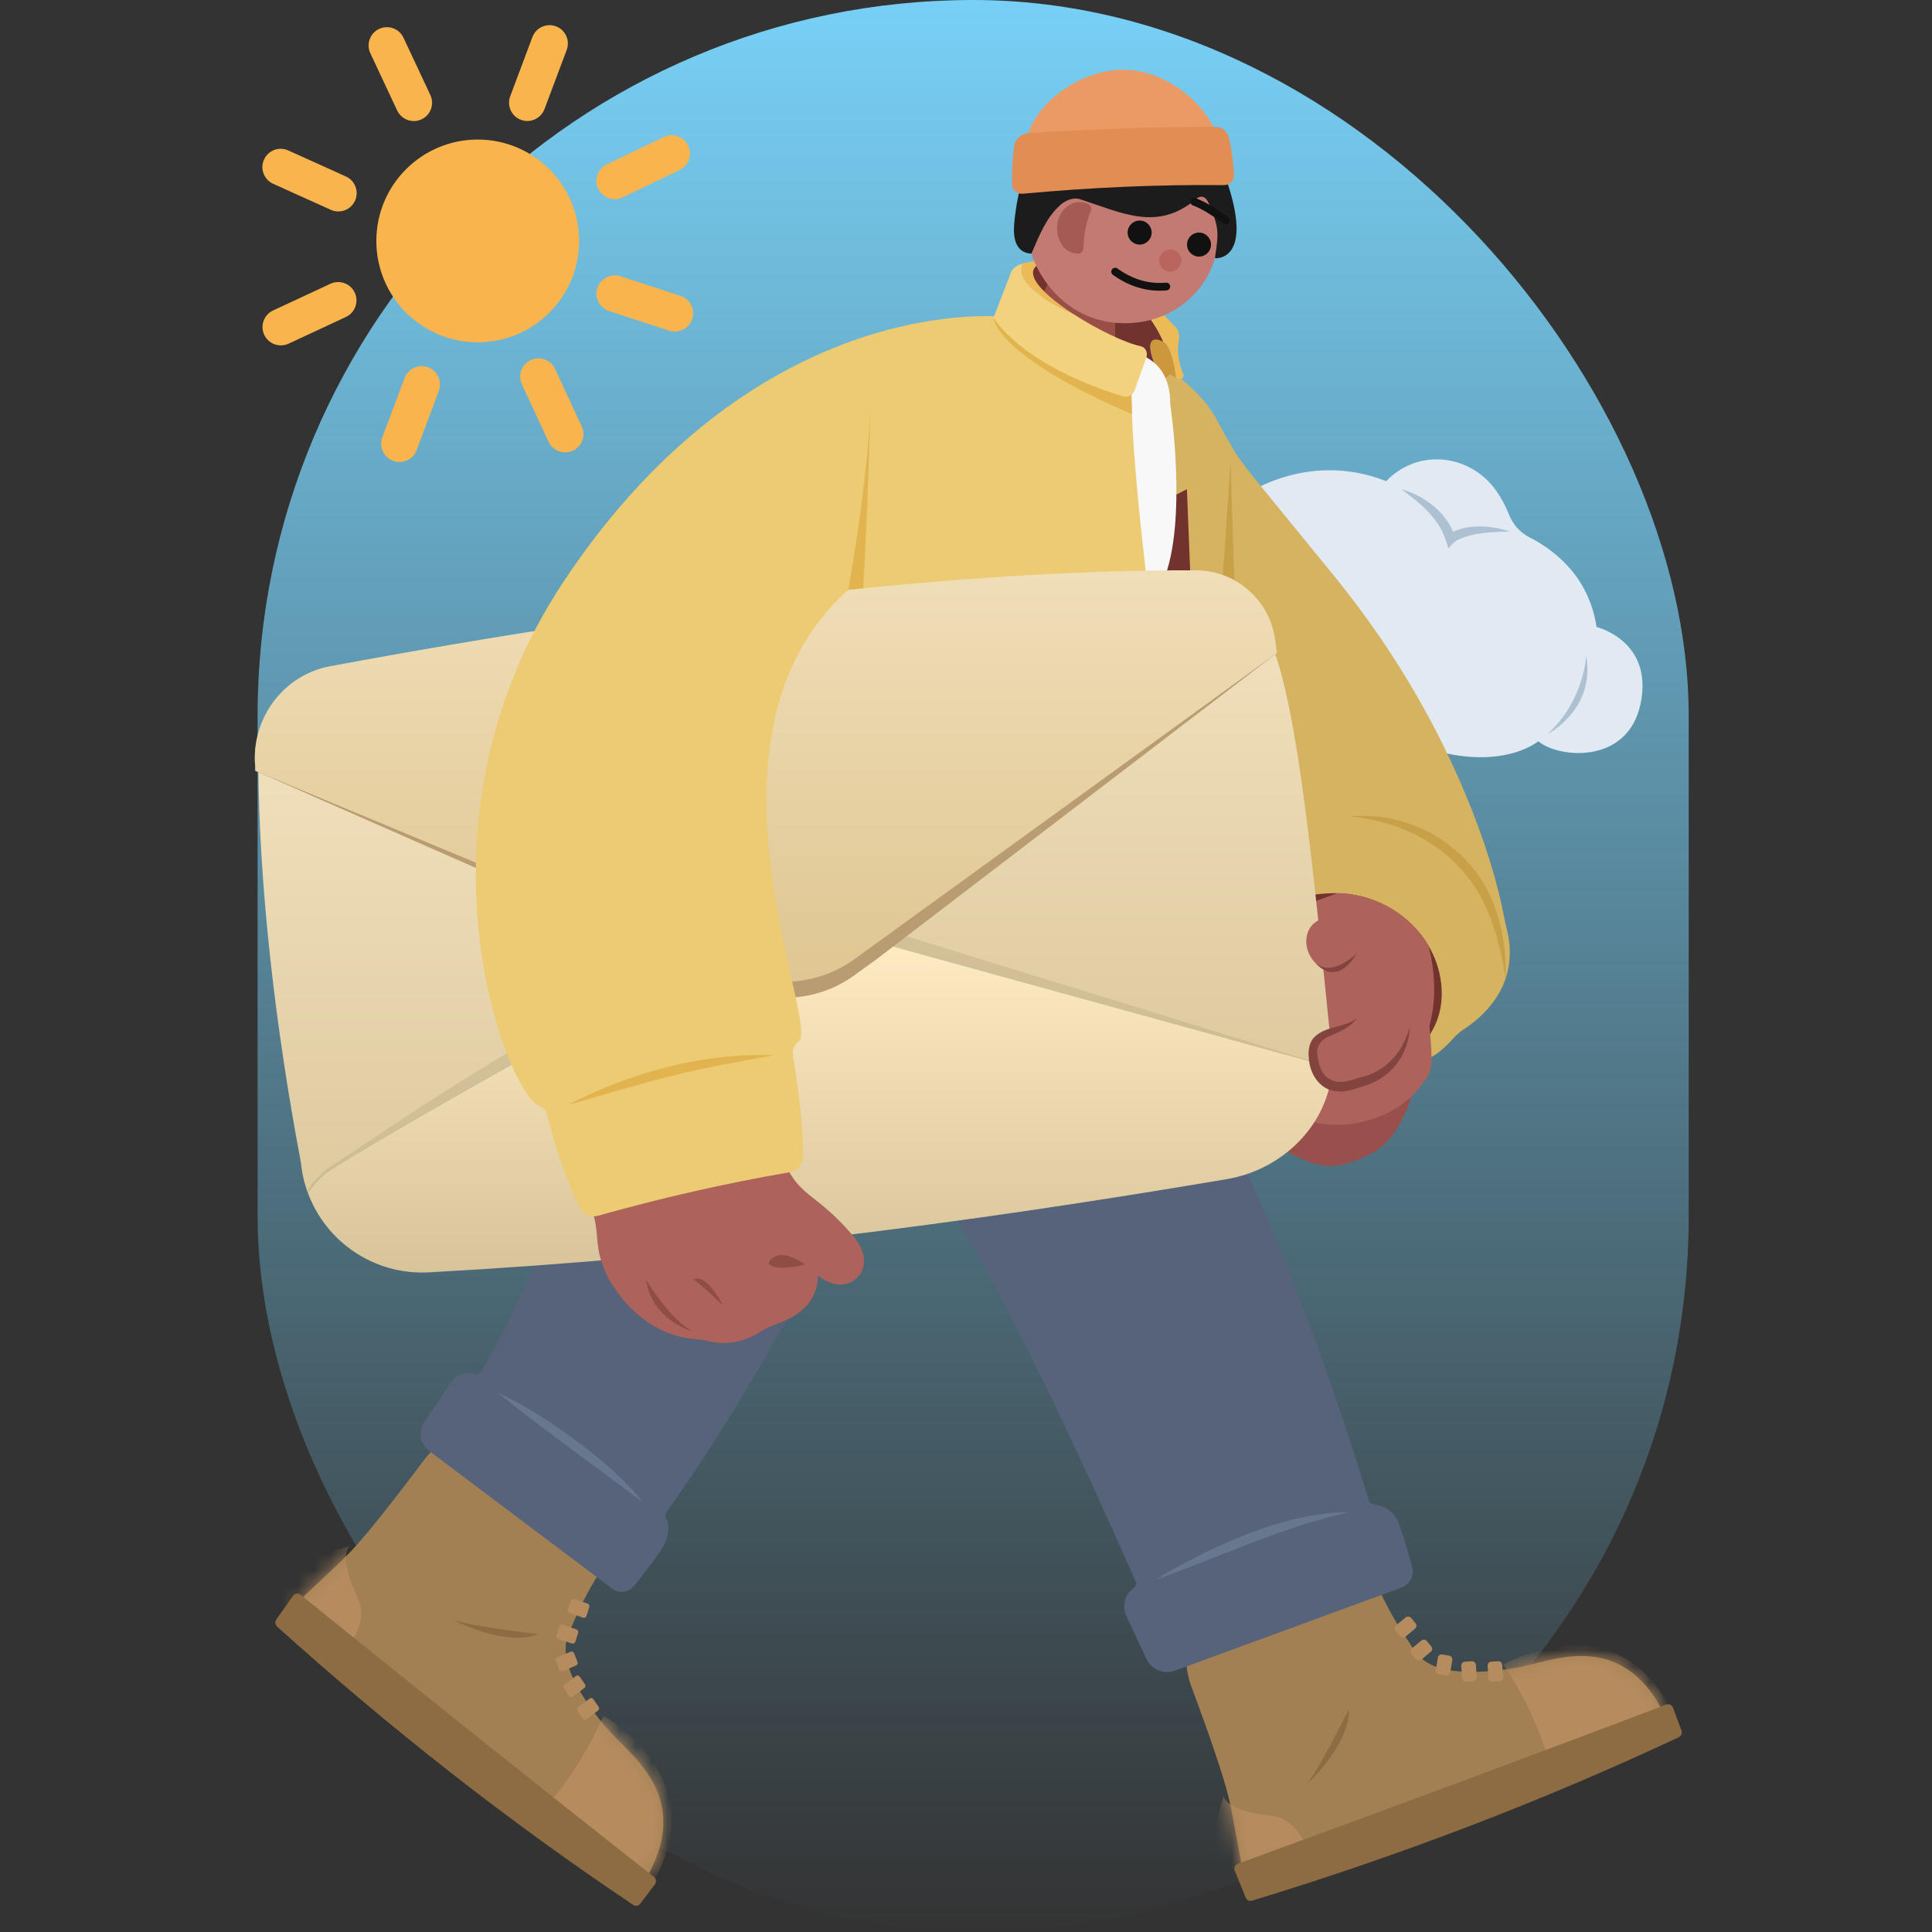 <svg width="120" height="120" viewBox="0 0 120 120" fill="none" xmlns="http://www.w3.org/2000/svg">
<rect x="0" y="0" width="120" height="120" fill="#333333" stroke="none"/>
<rect x="16" width="88.889" height="120" rx="44.444" fill="url(#paint0_linear_3302_53024)"/>
<path d="M76.749 31.13C76.749 31.13 80.834 27.818 86.107 29.887C86.107 29.887 86.445 29.477 87.099 29.1C89.062 27.97 91.554 28.583 92.886 30.416C93.191 30.833 93.48 31.343 93.727 31.963C93.973 32.584 94.42 33.084 95.009 33.381C96.349 34.057 98.679 35.679 99.164 38.943C99.164 38.943 102.72 39.798 101.897 43.719C101.095 47.529 96.761 47.087 95.547 46.039C95.547 46.039 92.758 48.413 86.906 45.82C81.053 43.224 76.746 31.133 76.746 31.133L76.749 31.13Z" fill="#E1E9F2"/>
<path d="M87.038 30.383C88.515 30.808 89.942 31.872 90.382 33.406L89.884 33.27C90.058 33.121 90.188 33.06 90.377 32.974C91.157 32.65 92.023 32.648 92.837 32.776C93.156 32.833 93.467 32.911 93.774 33.014C93.612 33.024 93.453 33.029 93.293 33.029C92.395 33.07 91.439 33.116 90.618 33.502C90.519 33.548 90.37 33.637 90.302 33.698L89.959 34.057L89.802 33.563C89.37 32.177 88.172 31.218 87.035 30.383H87.038Z" fill="#AEC1D2"/>
<path d="M98.522 40.727C98.522 40.727 98.41 43.486 96.129 45.587C96.129 45.587 99.111 44.078 98.522 40.727Z" fill="#AEC1D2"/>
<path d="M93.614 57.823C93.537 57.488 93.457 57.155 93.392 56.816C93.168 55.624 92.431 52.393 90.406 47.91C88.428 43.53 85.859 39.443 82.819 35.719L77.899 29.688C77.568 29.283 77.252 28.867 76.95 28.438C76.936 28.416 76.919 28.394 76.904 28.372C76.518 27.815 75.779 26.448 75.588 26.093C75.581 26.081 75.576 26.069 75.569 26.059C75.552 26.028 75.542 26.009 75.542 26.009C75.354 25.666 75.137 25.34 74.891 25.036C74.142 24.113 72.935 23.022 71.559 22.426C72.691 25.519 73.215 29.145 73.188 35.881L75.856 36.668C75.748 38.935 75.547 41.7 75.221 45.075L79.019 52.657L77.469 54.096L85.272 67.495L88.674 65.764C89.189 65.564 89.756 65.064 90.304 64.458C90.485 64.255 90.69 64.077 90.92 63.929C92.071 63.188 94.404 61.228 93.617 57.826L93.614 57.823Z" fill="#D5B361"/>
<path d="M87.437 68.789C87.956 67.575 87.766 65.95 88.026 64.106L77.84 69.644L78.649 70.6C78.649 70.6 79.689 71.655 81.604 72.254C82.758 72.616 83.784 72.348 85.076 71.692C85.728 71.361 86.281 70.863 86.677 70.25C86.681 70.243 86.686 70.233 86.694 70.226C87.034 69.692 87.439 68.789 87.439 68.789H87.437Z" fill="#99504D"/>
<path d="M89.548 61.723C89.548 66.308 83.529 67.935 79.948 67.935C76.368 67.935 76.305 64.407 76.305 60.979C76.305 57.55 79.347 55.477 82.927 55.477C86.508 55.477 89.55 58.294 89.55 61.725L89.548 61.723Z" fill="#72322D"/>
<path d="M103.525 106.81C101.279 101.805 97.486 102.797 95.62 103.256C94.917 103.427 94.212 103.606 93.493 103.698C88.285 104.364 87.973 102.582 87.42 101.855C87.35 101.754 87.28 101.653 87.213 101.546C86.539 100.523 85.907 99.352 85.339 98.012L73.781 101.913L73.719 102.432C73.632 103.164 73.707 103.903 73.941 104.601C75.317 108.299 75.863 110.016 76.162 111.066C76.305 111.571 76.423 112.083 76.519 112.6L77.203 116.269L91.366 111.455C95.185 111.684 103.522 106.81 103.522 106.81H103.525Z" fill="#A38054"/>
<path d="M87.92 100.823L87.647 100.494C87.561 100.392 87.409 100.378 87.306 100.463L86.722 100.949C86.619 101.034 86.605 101.186 86.69 101.289L86.963 101.618C87.048 101.72 87.201 101.734 87.303 101.649L87.888 101.163C87.991 101.078 88.005 100.926 87.92 100.823Z" fill="#B68C5F"/>
<path d="M88.896 102.257L88.623 101.928C88.538 101.825 88.386 101.811 88.283 101.896L87.698 102.382C87.596 102.468 87.581 102.62 87.667 102.722L87.94 103.051C88.025 103.154 88.177 103.168 88.28 103.083L88.865 102.597C88.967 102.511 88.981 102.359 88.896 102.257Z" fill="#B68C5F"/>
<path d="M90.007 102.834L89.586 102.763C89.454 102.741 89.33 102.829 89.308 102.961L89.181 103.711C89.159 103.842 89.247 103.967 89.379 103.989L89.8 104.06C89.932 104.082 90.056 103.994 90.078 103.862L90.205 103.112C90.227 102.981 90.139 102.856 90.007 102.834Z" fill="#B68C5F"/>
<path d="M91.413 103.182L90.987 103.211C90.854 103.219 90.753 103.334 90.762 103.467L90.813 104.226C90.822 104.359 90.937 104.46 91.07 104.451L91.496 104.423C91.629 104.414 91.73 104.299 91.721 104.166L91.67 103.407C91.662 103.274 91.546 103.173 91.413 103.182Z" fill="#B68C5F"/>
<path d="M93.05 103.182L92.624 103.211C92.491 103.219 92.39 103.334 92.399 103.467L92.449 104.226C92.458 104.359 92.573 104.46 92.706 104.451L93.133 104.423C93.266 104.414 93.367 104.299 93.358 104.166L93.307 103.407C93.298 103.274 93.183 103.173 93.05 103.182Z" fill="#B68C5F"/>
<path d="M80.945 111.039C80.945 111.039 83.833 108.518 83.792 106.145C83.792 106.145 81.556 110.672 80.945 111.039Z" fill="#8E6C43"/>
<mask id="mask0_3302_53024" style="mask-type:luminance" maskUnits="userSpaceOnUse" x="73" y="98" width="31" height="19">
<path d="M103.528 106.814C101.283 101.809 97.49 102.801 95.624 103.26C94.921 103.431 94.216 103.61 93.497 103.702C88.289 104.368 87.977 102.586 87.424 101.859C87.354 101.758 87.284 101.657 87.217 101.55C86.543 100.527 85.91 99.356 85.343 98.016L73.785 101.917L73.723 102.436C73.636 103.168 73.71 103.907 73.945 104.605C75.321 108.303 75.867 110.02 76.166 111.07C76.308 111.575 76.427 112.087 76.523 112.603L77.207 116.273L91.37 111.459C95.189 111.688 103.526 106.814 103.526 106.814H103.528Z" fill="white"/>
</mask>
<g mask="url(#mask0_3302_53024)">
<path d="M76.002 111.504C76.002 111.504 75.903 112.103 77.59 112.554C78.03 112.672 78.481 112.733 78.933 112.776C79.454 112.825 80.572 113.141 81.205 114.913C81.205 114.913 81.717 115.794 80.859 116.272L74.234 117.827L76.002 111.504Z" fill="#B68C5F"/>
<path d="M93.367 103.369C93.367 103.369 95.151 105.872 96.091 109.018L103.747 106.193C103.747 106.193 101.207 99.595 93.367 103.369Z" fill="#B68C5F"/>
</g>
<path d="M76.701 116.196L77.369 117.86C77.435 118.019 77.611 118.104 77.775 118.053C86.819 115.293 95.61 111.959 104.268 107.905C104.425 107.833 104.5 107.649 104.44 107.488L103.916 106.073C103.851 105.899 103.66 105.812 103.486 105.877C94.97 109.115 86.126 112.382 76.891 115.759C76.715 115.824 76.626 116.022 76.696 116.196H76.701Z" fill="#8E6C43"/>
<path d="M78.791 68.79L80.94 69.519C82.07 69.903 83.282 69.97 84.446 69.717C85.817 69.417 87.058 68.821 87.983 67.766L88.386 67.269C88.7 66.909 88.886 66.457 88.91 65.982C88.939 65.417 88.869 64.492 88.671 62.633L78.789 68.79H78.791Z" fill="#AD635B"/>
<path d="M39.859 117.099C42.865 112.504 40.079 109.783 38.736 108.429C38.23 107.917 37.718 107.407 37.271 106.842C34.028 102.736 35.352 101.519 35.668 100.657C35.716 100.543 35.767 100.43 35.818 100.314C36.322 99.191 36.969 98.025 37.79 96.823L28.577 89L28.113 89.225C27.461 89.541 26.884 90 26.423 90.572C24.057 93.723 22.91 95.108 22.191 95.924C21.845 96.316 21.481 96.69 21.102 97.05L18.402 99.592L29.719 109.16C31.5 112.555 39.859 117.099 39.859 117.099Z" fill="#A38054"/>
<path d="M35.269 99.975L35.448 99.419C35.477 99.332 35.569 99.284 35.653 99.313L36.498 99.603C36.583 99.632 36.629 99.726 36.602 99.815L36.423 100.371C36.394 100.458 36.303 100.506 36.218 100.477L35.373 100.187C35.289 100.158 35.243 100.064 35.269 99.975Z" fill="#B68C5F"/>
<path d="M34.578 101.58L34.757 101.025C34.785 100.938 34.877 100.89 34.962 100.919L35.807 101.208C35.891 101.237 35.937 101.331 35.911 101.421L35.732 101.976C35.703 102.063 35.611 102.111 35.527 102.082L34.682 101.793C34.597 101.764 34.551 101.669 34.578 101.58Z" fill="#B68C5F"/>
<path d="M34.743 103.702L34.528 103.161C34.494 103.077 34.533 102.978 34.617 102.941L35.443 102.591C35.525 102.555 35.621 102.596 35.655 102.683L35.87 103.224C35.904 103.308 35.865 103.407 35.781 103.444L34.955 103.794C34.873 103.83 34.776 103.789 34.743 103.702Z" fill="#B68C5F"/>
<path d="M35.346 105.343L35.015 104.868C34.962 104.793 34.979 104.689 35.052 104.633L35.776 104.097C35.848 104.044 35.95 104.061 36.003 104.136L36.334 104.612C36.387 104.686 36.37 104.79 36.297 104.846L35.573 105.382C35.501 105.435 35.399 105.418 35.346 105.343Z" fill="#B68C5F"/>
<path d="M36.194 106.745L35.863 106.27C35.81 106.195 35.827 106.091 35.899 106.036L36.624 105.5C36.696 105.447 36.797 105.463 36.851 105.538L37.181 106.014C37.234 106.089 37.218 106.193 37.145 106.248L36.421 106.784C36.348 106.837 36.247 106.82 36.194 106.745Z" fill="#B68C5F"/>
<path d="M68.421 19.252C68.421 19.252 67.639 21.305 70.428 22.367C70.428 22.367 71.311 22.604 71.886 23.031C70.746 20.414 72.195 21.21 72.195 21.21C72.222 21.218 72.246 21.227 72.27 21.239C71.903 20.419 71.468 19.767 71.019 19.25H68.421V19.252Z" fill="#72322D"/>
<path d="M64.518 16.203L63.891 16.773L64.26 17.799L65.045 18.644L66.344 17.473L64.518 16.203Z" fill="#72322D"/>
<path d="M73.501 23.288C73.407 23.054 73.03 22.043 73.219 21.144C73.257 20.954 73.248 20.753 73.177 20.57C73.151 20.502 73.117 20.434 73.071 20.377L71.994 19.254H71.012C71.461 19.771 71.895 20.422 72.262 21.243C72.653 21.451 72.9 22.453 73.052 23.472C73.226 23.544 73.412 23.568 73.499 23.395C73.516 23.363 73.513 23.325 73.499 23.291L73.501 23.288Z" fill="#ECBB58"/>
<path d="M72.192 21.212C72.192 21.212 70.743 20.413 71.882 23.033C72.08 23.18 72.242 23.352 72.317 23.542L72.689 23.248C72.689 23.248 72.865 23.39 73.058 23.472C72.897 22.388 72.626 21.326 72.192 21.215V21.212Z" fill="#CD983C"/>
<path d="M65.658 16.344L63.625 20.815L69.265 23.244V17.814L65.658 16.344Z" fill="#9A4E48"/>
<path d="M66.639 19.489C64.509 18.101 62.988 16.471 65.371 16.187C65.371 16.187 64.268 16.124 63.495 16.377C63.222 17.102 63.713 18.149 66.639 19.489Z" fill="#ECBB58"/>
<path d="M72.133 37.538V31.188L73.722 30.387L74.028 38.118L72.133 37.538Z" fill="#72322D"/>
<path d="M66.062 22.244C66.062 22.244 72.688 19.979 72.688 25.114C72.688 25.114 73.793 32.403 72.246 36.102L66.062 37.29V22.244Z" fill="#F8F8F8"/>
<path d="M76.432 28.66C76.432 28.66 75.879 37.311 75.732 38.286C75.584 39.262 76.743 38.434 76.743 38.434L76.43 28.66H76.432Z" fill="#C8A047"/>
<path d="M53.576 23.764L62.48 19.512L70.452 22.549C70.452 22.549 69.513 23.469 71.998 42.169L51.953 47.468L53.573 23.764H53.576Z" fill="#ECCB72"/>
<path d="M88.333 64.89C88.625 64.289 88.84 63.647 88.948 62.966C88.948 62.966 89.361 61.199 88.731 58.751C87.613 56.843 85.472 55.527 83.067 55.477L79.559 56.744L80.008 67.935C82.591 67.92 86.401 67.07 88.33 64.89H88.333Z" fill="#AD635B"/>
<path d="M75.678 14.562C75.678 17.459 73.211 20.25 69.514 20.069C66.136 19.902 63.715 16.889 63.715 13.646C63.715 10.749 66.127 9.578 69.514 9.578C72.902 9.578 75.678 11.664 75.678 14.562Z" fill="#C37A72"/>
<path d="M70.785 15.191C71.197 15.191 71.531 14.857 71.531 14.445C71.531 14.033 71.197 13.699 70.785 13.699C70.373 13.699 70.039 14.033 70.039 14.445C70.039 14.857 70.373 15.191 70.785 15.191Z" fill="#111111"/>
<path d="M74.473 15.937C74.885 15.937 75.219 15.603 75.219 15.191C75.219 14.779 74.885 14.445 74.473 14.445C74.061 14.445 73.727 14.779 73.727 15.191C73.727 15.603 74.061 15.937 74.473 15.937Z" fill="#111111"/>
<path d="M72.687 16.877C73.068 16.877 73.377 16.568 73.377 16.187C73.377 15.805 73.068 15.496 72.687 15.496C72.305 15.496 71.996 15.805 71.996 16.187C71.996 16.568 72.305 16.877 72.687 16.877Z" fill="#BA655E"/>
<path d="M72.048 18.057C71.022 18.057 70.039 17.726 69.124 17.072C69.016 16.994 68.991 16.842 69.069 16.733C69.146 16.625 69.298 16.601 69.407 16.678C70.36 17.361 71.345 17.651 72.42 17.557C72.553 17.545 72.668 17.644 72.68 17.776C72.693 17.909 72.594 18.028 72.461 18.037C72.323 18.049 72.186 18.054 72.05 18.054L72.048 18.057Z" fill="#111111"/>
<path d="M69.658 12.986L69.535 12.395C70.209 12.255 70.921 12.206 71.71 12.25L71.677 12.853C70.94 12.812 70.279 12.856 69.656 12.986H69.658Z" fill="#E3FF71"/>
<path d="M67.064 12.553C66.286 12.553 65.656 13.27 65.656 14.154C65.656 15.038 66.183 15.755 66.96 15.755C67.134 15.755 67.276 15.615 67.284 15.441C67.334 14.33 67.549 13.577 67.754 13.101C67.824 12.942 67.759 12.751 67.602 12.676C67.436 12.597 67.252 12.551 67.059 12.551L67.064 12.553Z" fill="#A65A54"/>
<path d="M29.672 21.262C33.149 21.262 35.969 18.442 35.969 14.965C35.969 11.487 33.149 8.668 29.672 8.668C26.194 8.668 23.375 11.487 23.375 14.965C23.375 18.442 26.194 21.262 29.672 21.262Z" fill="#FAB44D"/>
<path d="M32.754 7.516C32.621 7.516 32.486 7.492 32.356 7.444C31.769 7.224 31.47 6.567 31.689 5.981L33.07 2.301C33.29 1.714 33.947 1.415 34.533 1.635C35.12 1.854 35.42 2.511 35.2 3.098L33.819 6.777C33.647 7.234 33.215 7.516 32.754 7.516Z" fill="#FAB44D"/>
<path d="M41.914 20.594C41.798 20.594 41.678 20.575 41.562 20.538L37.827 19.319C37.23 19.124 36.904 18.481 37.1 17.885C37.295 17.289 37.935 16.963 38.534 17.158L42.269 18.378C42.865 18.573 43.191 19.215 42.996 19.812C42.839 20.292 42.395 20.596 41.916 20.596L41.914 20.594Z" fill="#FAB44D"/>
<path d="M35.102 28.096C34.672 28.096 34.262 27.852 34.071 27.437L32.415 23.873C32.15 23.303 32.398 22.627 32.968 22.364C33.538 22.099 34.214 22.347 34.477 22.917L36.133 26.481C36.399 27.051 36.15 27.727 35.58 27.99C35.426 28.062 35.262 28.096 35.102 28.096Z" fill="#FAB44D"/>
<path d="M24.813 28.696C24.68 28.696 24.545 28.672 24.414 28.623C23.828 28.404 23.528 27.747 23.748 27.16L25.129 23.481C25.349 22.894 26.005 22.595 26.592 22.814C27.179 23.034 27.478 23.691 27.258 24.277L25.877 27.957C25.706 28.413 25.274 28.696 24.813 28.696Z" fill="#FAB44D"/>
<path d="M17.442 21.453C17.015 21.453 16.605 21.209 16.412 20.797C16.146 20.227 16.392 19.551 16.962 19.285L20.523 17.626C21.093 17.361 21.769 17.607 22.035 18.177C22.3 18.747 22.054 19.423 21.484 19.688L17.923 21.347C17.768 21.419 17.604 21.453 17.445 21.453H17.442Z" fill="#FAB44D"/>
<path d="M21.014 13.134C20.857 13.134 20.698 13.103 20.548 13.033L16.965 11.415C16.393 11.156 16.14 10.483 16.398 9.911C16.656 9.338 17.33 9.085 17.902 9.343L21.485 10.961C22.057 11.219 22.311 11.893 22.053 12.465C21.862 12.885 21.449 13.134 21.017 13.134H21.014Z" fill="#FAB44D"/>
<path d="M25.701 7.519C25.274 7.519 24.863 7.278 24.67 6.865L23.002 3.306C22.736 2.739 22.98 2.06 23.55 1.795C24.12 1.529 24.796 1.773 25.061 2.343L26.73 5.902C26.995 6.469 26.752 7.148 26.182 7.413C26.025 7.486 25.86 7.522 25.701 7.522V7.519Z" fill="#FAB44D"/>
<path d="M38.178 12.372C37.755 12.372 37.347 12.135 37.152 11.727C36.879 11.162 37.118 10.481 37.685 10.211L41.227 8.511C41.792 8.238 42.473 8.477 42.744 9.045C43.017 9.61 42.778 10.291 42.21 10.561L38.668 12.261C38.509 12.338 38.342 12.372 38.178 12.372Z" fill="#FAB44D"/>
<path d="M87.714 97.339C87.516 96.561 87.231 95.649 86.902 94.671C86.666 93.964 86.031 93.5 85.328 93.447C85.191 93.437 85.07 93.348 85.031 93.215C82.013 83.386 77.899 72.323 73.333 65.121L55.16 69.593C58.83 73.731 64.007 83.362 70.53 98.22C70.593 98.363 70.55 98.534 70.422 98.623C69.874 99.007 69.663 99.744 69.958 100.374L71.214 103.047C71.523 103.708 72.288 104.022 72.974 103.771L87.047 98.609C87.561 98.421 87.851 97.873 87.716 97.341L87.714 97.339Z" fill="#56637A"/>
<path d="M39.364 98.522C39.835 97.957 40.502 97.078 41.05 96.305C41.448 95.748 41.678 94.881 41.373 94.297C41.313 94.183 41.315 94.048 41.39 93.942C47.028 85.984 52.294 76.099 55.157 68.788L35.258 64.191C34.183 69.18 37.269 72.4 29.888 85.197C29.811 85.332 29.646 85.397 29.499 85.346C28.92 85.148 28.268 85.383 27.964 85.938L26.283 88.437C25.962 89.026 26.143 89.772 26.703 90.156L38.056 98.696C38.476 98.983 39.039 98.91 39.36 98.524L39.364 98.522Z" fill="#56637A"/>
<path opacity="0.7" d="M71.758 98.118C75.165 96.068 79.81 93.907 83.832 93.922C79.641 94.827 75.792 96.72 71.758 98.118Z" fill="#6E8098"/>
<path opacity="0.7" d="M30.901 86.484C32.63 87.296 34.228 88.339 35.764 89.461C37.28 90.608 38.769 91.832 39.955 93.332C37.021 91.103 33.747 88.807 30.898 86.484H30.901Z" fill="#6E8098"/>
<path d="M83.834 50.708C87.944 50.336 91.894 52.886 93.026 56.889C93.417 58.159 93.567 59.484 93.509 60.79C93.316 59.499 93.036 58.233 92.579 57.043C91.218 53.252 87.76 51.068 83.832 50.708H83.834Z" fill="#C8A047"/>
<path d="M82.741 66.307C82.763 65.892 82.746 65.469 82.688 65.039C81.63 54.703 80.631 43.797 78.926 39.91L54.512 58.532L82.741 66.307Z" fill="url(#paint1_linear_3302_53024)"/>
<path d="M20.662 72.573C23.477 70.813 29.764 67.141 43.785 59.504L16.043 47.461C16.096 55.025 17.076 63.683 18.689 72.199C18.752 72.868 18.904 73.505 19.126 74.106C19.51 73.495 20.032 72.967 20.662 72.573Z" fill="url(#paint2_linear_3302_53024)"/>
<path opacity="0.4" d="M54.514 57.606L53.061 59.062C51.002 60.554 48.314 60.868 45.965 59.89L42.817 58.932C28.794 66.571 23.482 70.601 20.665 72.361C20.032 72.757 19.513 73.283 19.129 73.894C20.254 76.934 23.258 78.691 26.642 78.505C43.669 77.573 59.739 75.502 76.201 72.716C79.752 72.115 82.57 69.758 82.744 66.303L54.514 57.602V57.606Z" fill="#BAA77F"/>
<path d="M54.514 58.53L53.061 59.582C51.002 61.075 48.314 61.388 45.965 60.411L43.787 59.505C29.764 67.144 23.48 70.814 20.665 72.574C20.032 72.97 19.513 73.497 19.129 74.108C20.254 77.147 23.258 79.214 26.642 79.028C43.669 78.096 59.739 76.025 76.201 73.238C79.752 72.637 82.57 69.757 82.744 66.302L54.514 58.527V58.53Z" fill="url(#paint3_linear_3302_53024)"/>
<path d="M79.2 40.39C78.862 37.937 76.775 36.099 74.301 36.087C60.469 36.025 41.701 38.101 20.498 42.046C17.569 42.592 15.57 44.668 15.855 47.633C15.855 47.715 15.857 47.797 15.857 47.879L43.785 60.171L45.963 61.41C48.312 62.387 50.999 62.074 53.059 60.581L54.512 59.529L79.315 40.556L79.202 40.39H79.2Z" fill="#B99C72"/>
<path d="M79.2 39.726C78.862 37.273 76.775 35.435 74.301 35.423C60.469 35.361 41.701 37.437 20.498 41.382C17.569 41.928 15.57 44.668 15.855 47.633C15.855 47.715 15.857 47.797 15.857 47.879L43.785 59.507L45.963 60.412C48.312 61.39 50.999 61.076 53.059 59.584L54.512 58.532L79.315 40.556L79.202 39.726H79.2Z" fill="url(#paint4_linear_3302_53024)"/>
<path d="M36.139 72.922L36.864 75.46C37.095 76.271 37.044 76.848 37.185 77.681C37.279 78.246 37.561 78.987 37.846 79.489C38.645 80.892 40.374 82.937 43.167 83.171C43.447 83.195 43.723 83.234 43.996 83.304C44.58 83.451 45.838 83.601 47.216 82.727C47.593 82.488 48.001 82.309 48.421 82.16C49.329 81.836 50.819 81.03 50.792 79.214C50.792 79.214 52.265 80.508 53.368 79.214C53.368 79.214 54.325 78.19 52.816 76.57C52.816 76.57 52.026 75.593 50.667 74.537C50.162 74.146 49.665 73.748 49.298 73.226C48.82 72.55 48.344 71.589 48.363 70.457L36.137 72.922H36.139Z" fill="#AD635B"/>
<path opacity="0.7" d="M40.117 79.477C40.117 79.477 41.638 82.021 43.063 82.707C43.063 82.707 40.513 82.072 40.117 79.477Z" fill="#83433E"/>
<path opacity="0.7" d="M43.066 79.469C43.066 79.469 43.769 78.916 44.906 81.085C44.906 81.085 43.453 79.692 43.066 79.469Z" fill="#83433E"/>
<path opacity="0.7" d="M49.994 78.557C49.994 78.557 48.569 77.379 47.799 78.313C47.744 78.381 47.744 78.482 47.802 78.545C47.949 78.704 48.429 78.888 49.994 78.557Z" fill="#83433E"/>
<path d="M67.787 24.272C67.416 24.646 62.478 19.684 62.478 19.684C62.478 19.684 47.142 17.845 35.002 36.129C24.905 51.335 31.564 68.137 33.534 68.707C33.812 68.844 33.894 68.955 33.952 69.165C34.539 71.391 35.198 73.419 36.011 75.003C36.229 75.426 36.714 75.633 37.17 75.505C41.091 74.4 45.048 73.501 49.037 72.811C49.503 72.731 49.851 72.338 49.865 71.865C49.918 70.254 49.641 68.001 49.252 65.532C49.201 65.215 49.329 64.894 49.583 64.699C49.631 64.66 49.672 64.614 49.699 64.561C50.578 62.772 42.656 45.209 52.917 36.433C54.025 35.487 55.163 34.922 56.763 34.417C56.763 34.417 68.162 23.898 67.787 24.272Z" fill="#ECCB72"/>
<path d="M35.289 68.615C39.222 66.594 43.655 65.382 48.095 65.541C45.925 65.933 43.773 66.302 41.641 66.85C39.505 67.369 37.419 68.04 35.289 68.615Z" fill="#E1B450"/>
<path d="M54.059 25.625C53.859 29.324 53.231 33.544 52.695 36.632L53.613 36.538C53.9 31.666 54.059 25.627 54.059 25.627V25.625Z" fill="#E1B450"/>
<path d="M68.338 6.819L64.4 9.475C64.4 9.475 64.395 9.478 64.395 9.48C63.495 10.381 63.092 12.662 62.99 13.932C62.918 14.845 63.111 15.69 64.041 15.753C64.055 15.753 64.07 15.745 64.074 15.731C64.552 14.613 64.982 13.548 65.777 12.81C66.144 12.443 66.665 12.237 67.083 12.373C69.594 13.186 71.692 14.294 73.974 12.614C73.974 12.614 73.974 12.614 73.976 12.612C74.244 12.368 74.739 11.854 75.077 12.626C75.763 14.186 75.678 14.553 75.466 16.004C75.463 16.023 75.478 16.042 75.497 16.042C75.816 16.05 78.083 15.902 75.792 10.137C75.789 10.13 75.782 10.122 75.775 10.117L68.367 6.817C68.367 6.817 68.346 6.815 68.336 6.819H68.338Z" fill="#1C1C1C"/>
<path d="M75.684 9.205C75.684 11.327 72.299 10.207 69.269 10.207C66.239 10.207 63.723 11.272 63.723 9.15C63.723 7.027 66.507 4.521 69.445 4.338C72.622 4.14 75.684 7.08 75.684 9.205Z" fill="#EC9A64"/>
<path d="M62.99 9.098C62.891 9.876 62.848 10.658 62.862 11.443C62.869 11.795 63.176 12.068 63.529 12.034C67.751 11.64 71.921 11.457 76.033 11.498C76.383 11.501 76.668 11.208 76.646 10.858C76.6 10.059 76.501 9.284 76.325 8.545C76.233 8.157 75.888 7.879 75.487 7.879C71.728 7.879 67.85 8.014 63.876 8.272C63.422 8.301 63.046 8.647 62.988 9.098H62.99Z" fill="#E18D54"/>
<path d="M73.348 22.832L72.969 22.955C73 23.124 73.029 23.296 73.056 23.469C73.23 23.542 73.415 23.566 73.502 23.392C73.519 23.361 73.517 23.322 73.502 23.288C73.471 23.211 73.408 23.047 73.348 22.832Z" fill="#ECBB58"/>
<path d="M62.476 19.682L61.711 19.73C61.711 19.73 61.711 22.019 70.294 25.721H70.309C70.309 25.721 70.272 24.627 70.282 24.513L62.479 19.68L62.476 19.682Z" fill="#E1B450"/>
<path d="M70.847 21.503C69.884 21.298 68.116 20.451 66.641 19.487C63.715 18.147 63.225 17.099 63.498 16.375C63.179 16.479 62.916 16.636 62.814 16.875L61.711 19.733C61.711 19.733 63.324 22.645 69.753 24.615C70.048 24.705 70.364 24.548 70.468 24.258L71.204 22.201C71.308 21.909 71.151 21.568 70.85 21.503H70.847Z" fill="#F3D27F"/>
<path d="M76.135 13.937C76.084 13.937 76.033 13.923 75.99 13.889C75.21 13.31 74.59 12.94 74.097 12.762C73.972 12.716 73.906 12.578 73.952 12.453C73.998 12.327 74.136 12.262 74.261 12.308C74.8 12.503 75.461 12.892 76.28 13.503C76.386 13.582 76.41 13.735 76.33 13.841C76.282 13.904 76.21 13.937 76.137 13.937H76.135Z" fill="#111111"/>
<path d="M83.514 60.148C84.216 59.742 84.405 58.755 83.935 57.942C83.466 57.129 82.516 56.798 81.814 57.203C81.112 57.609 80.924 58.596 81.393 59.41C81.862 60.222 82.812 60.553 83.514 60.148Z" fill="#AD635B"/>
<mask id="mask1_3302_53024" style="mask-type:luminance" maskUnits="userSpaceOnUse" x="18" y="89" width="24" height="29">
<path d="M39.863 117.099C42.869 112.504 40.083 109.783 38.74 108.429C38.233 107.917 37.721 107.407 37.275 106.842C34.032 102.736 35.355 101.519 35.672 100.657C35.72 100.543 35.771 100.43 35.821 100.314C36.326 99.191 36.973 98.025 37.794 96.823L28.581 89L28.117 89.225C27.465 89.541 26.888 90 26.427 90.572C24.061 93.723 22.914 95.108 22.195 95.924C21.849 96.316 21.485 96.69 21.106 97.05L18.406 99.592L29.723 109.16C31.504 112.555 39.863 117.099 39.863 117.099Z" fill="white"/>
</mask>
<g mask="url(#mask1_3302_53024)">
<path d="M21.749 96.016C21.749 96.016 21.199 96.25 21.696 97.938C21.824 98.377 22.005 98.797 22.206 99.207C22.435 99.678 22.749 100.808 21.602 102.293C21.602 102.293 21.134 103.201 20.294 102.723L15.578 97.875L21.749 96.016Z" fill="#B68C5F"/>
<path d="M37.485 106.555C37.485 106.555 36.323 109.421 34.191 111.903L40.495 116.956C40.495 116.956 44.672 111.26 37.487 106.555H37.485Z" fill="#B68C5F"/>
</g>
<path d="M18.203 99.121L17.164 100.581C17.065 100.721 17.085 100.919 17.213 101.033C24.178 107.31 31.489 113.064 39.334 118.32C39.476 118.414 39.664 118.383 39.768 118.245L40.673 117.043C40.785 116.895 40.758 116.683 40.616 116.572C33.524 111.004 26.243 105.169 18.666 99.055C18.521 98.939 18.311 98.969 18.203 99.121Z" fill="#8E6C43"/>
<path d="M27.883 100.484C27.883 100.484 31.234 102.343 33.453 101.501C33.453 101.501 28.436 100.933 27.883 100.484Z" fill="#8E6C43"/>
<path d="M84.286 63.246C84.286 63.246 84.091 63.608 82.55 64.13C82.256 64.229 81.986 64.398 81.783 64.634C81.478 64.987 81.498 65.593 81.701 66.312C81.701 66.312 82.126 67.969 84.047 67.36C84.238 67.3 84.429 67.237 84.62 67.179C85.491 66.914 87.116 66.296 87.57 63.77" fill="#AD635B"/>
<path d="M84.285 63.246C83.891 63.811 83.179 64.084 82.575 64.359C81.979 64.605 81.716 65.038 81.851 65.692C81.921 66.139 82.066 66.638 82.438 66.923C83.036 67.409 83.797 67.141 84.473 66.928C86.1 66.561 87.131 65.347 87.571 63.772C87.498 65.547 86.361 67.003 84.642 67.474C84.113 67.652 83.531 67.865 82.937 67.773C81.955 67.652 81.358 66.694 81.298 65.767C81.24 65.337 81.288 64.748 81.643 64.415C82.358 63.702 83.5 63.843 84.287 63.248L84.285 63.246Z" fill="#83433E"/>
<path d="M81.727 59.833C81.727 59.833 82.968 61.41 84.286 59.203C84.286 59.203 82.777 60.717 81.727 59.833Z" fill="#83433E"/>
<defs>
<linearGradient id="paint0_linear_3302_53024" x1="60.444" y1="0" x2="60.444" y2="120" gradientUnits="userSpaceOnUse">
<stop stop-color="#78D0F6"/>
<stop offset="1" stop-color="#78D0F6" stop-opacity="0"/>
</linearGradient>
<linearGradient id="paint1_linear_3302_53024" x1="68.631" y1="39.91" x2="68.631" y2="66.307" gradientUnits="userSpaceOnUse">
<stop stop-color="#F0DFBB"/>
<stop offset="1" stop-color="#DECA9F"/>
</linearGradient>
<linearGradient id="paint2_linear_3302_53024" x1="29.914" y1="47.461" x2="29.914" y2="74.106" gradientUnits="userSpaceOnUse">
<stop stop-color="#F0DFBB"/>
<stop offset="1" stop-color="#DECA9F"/>
</linearGradient>
<linearGradient id="paint3_linear_3302_53024" x1="50.936" y1="58.527" x2="50.936" y2="79.04" gradientUnits="userSpaceOnUse">
<stop stop-color="#FEEBC3"/>
<stop offset="1" stop-color="#D8C49A"/>
</linearGradient>
<linearGradient id="paint4_linear_3302_53024" x1="47.572" y1="35.422" x2="47.572" y2="60.974" gradientUnits="userSpaceOnUse">
<stop stop-color="#F0DEB8"/>
<stop offset="1" stop-color="#DFC692"/>
</linearGradient>
</defs>
</svg>
